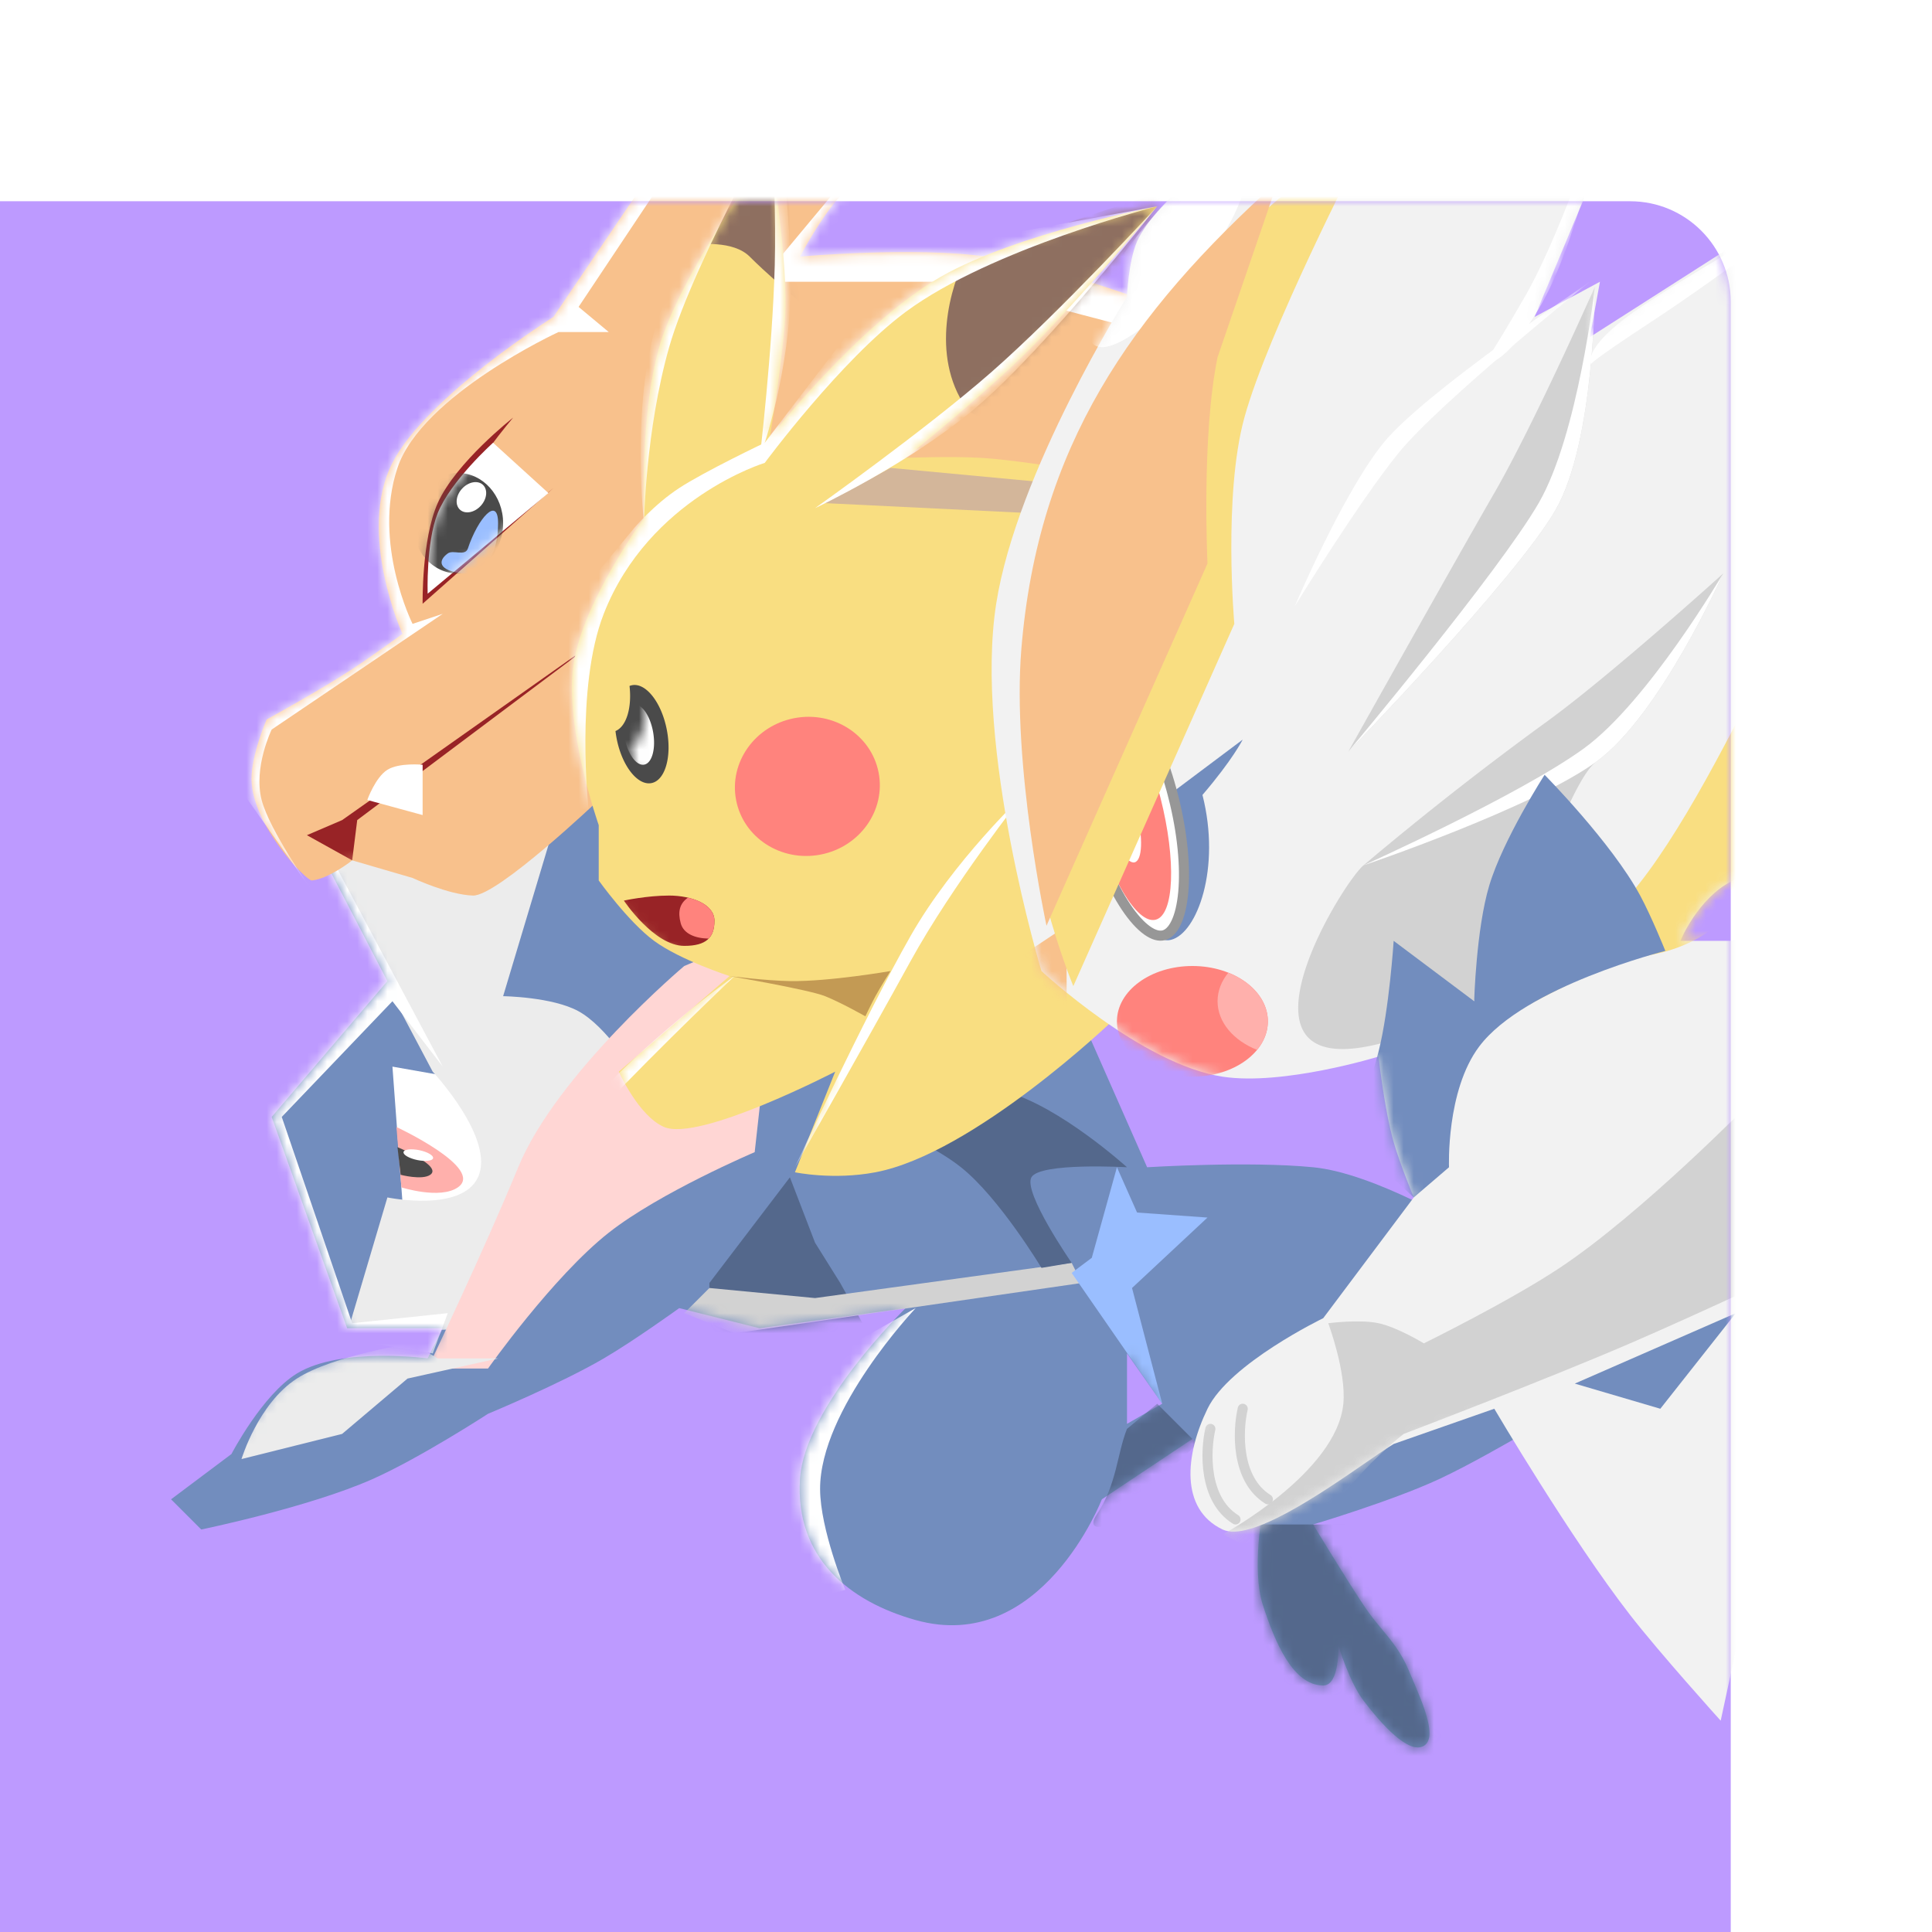 <svg xmlns="http://www.w3.org/2000/svg" width="192" height="192" fill="none">
  <rect width="100%" height="100%" x="172" y="20" fill="#BD9AFF" rx="10" transform="rotate(90 172 20)" />
  <mask id="a" width="100%" height="100%" maskUnits=" userSpaceOnUse" style="mask-type:alpha">
    <rect width="100%" height="100%" x="172" y="20" fill="#BD9AFF" rx="10" transform="rotate(90 172 20)" />
  </mask>
  <g mask="url(#a)">
    <path fill="#728DBE" fill-rule="evenodd"
      d="m32 85 6.5 12.5L27 111l7.5 21H44l-1.5 3s-8.643-1.171-13 1.5c-3.432 2.104-6.5 8-6.5 8l-6 4.5 3 3s10.673-2.197 17-5c4.717-2.089 11.5-6.5 11.5-6.5s7.203-2.987 11.5-5.5c3.038-1.777 7.5-5 7.5-5l8 2 14.5-2s-10.053 9.786-10.5 17c-.485 7.839 4.919 12.157 11.5 14 12.5 3.5 18.5-12 18.5-12l9-6 7 7s-1.143 5.971 0 9.5c1.203 3.715 3 8 6 8 1.668 0 1.5-4 1.5-4s1.073 3.621 2.5 5.5c1.771 2.333 4.5 5.392 6 4.5 1.36-.809-.028-4.053-1.161-6.704-.117-.273-.231-.539-.339-.796-.744-1.769-1.643-2.855-2.627-4.041-.598-.724-1.228-1.484-1.873-2.459-2.032-3.073-5-8-5-8s7.792-2.32 12.5-4.5c3.012-1.395 7.5-4 7.5-4l-5-21s-8.864-5.399-15-6c-6.413-.629-16.5 0-16.5 0l-7.5-17-39-30.5L32 85Zm80 49.5v7l3.5-2-3.5-5Z"
      clip-rule="evenodd" />
    <mask id="b" width="134" height="106" x="17" y="68" maskUnits="userSpaceOnUse" style="mask-type:alpha">
      <path fill="#C4C4C4" fill-rule="evenodd"
        d="m32 85 6.5 12.5L27 111l7.5 21H44l-1.5 3s-8.643-1.171-13 1.5c-3.432 2.104-6.5 8-6.5 8l-6 4.5 3 3s10.673-2.197 17-5c4.717-2.089 11.5-6.5 11.5-6.5s7.203-2.987 11.5-5.5c3.038-1.777 7.5-5 7.5-5l8 2 14.5-2s-10.053 9.786-10.5 17c-.485 7.839 4.919 12.157 11.5 14 12.5 3.5 18.5-12 18.5-12l9-6 7 7s-1.143 5.971 0 9.5c1.203 3.715 3 8 6 8 1.668 0 1.5-4 1.5-4s1.073 3.621 2.5 5.5c1.771 2.333 4.5 5.392 6 4.5 1.36-.809-.028-4.053-1.161-6.704-.117-.273-.231-.539-.339-.796-.744-1.769-1.643-2.855-2.627-4.041-.598-.724-1.228-1.484-1.873-2.459-2.032-3.073-5-8-5-8s7.792-2.32 12.5-4.5c3.012-1.395 7.5-4 7.5-4l-5-21s-8.864-5.399-15-6c-6.413-.629-16.5 0-16.5 0l-7.5-17-39-30.5L32 85Zm80 49.5v7l3.5-2-3.5-5Z"
        clip-rule="evenodd" />
    </mask>
    <g mask="url(#b)">
      <path fill="#fff" d="m39 106 1 13.5 10 2.5-2.5-14.5L39 106Z" />
      <path fill="#FFB0AC" d="m39.89 118-.49-6s8.827 4.118 6.1 6c-1.775 1.225-5.61 0-5.61 0Z" />
      <path fill="#4A4A4A" d="M39.817 116.75 39.5 114s4.51 1.888 3.257 2.75c-.816.562-2.94 0-2.94 0Z" />
      <path fill="#ECECEC"
        d="m38.5 119-4 13.5L48 132l15-25.5s-2.715-4.468-5.5-6C54.883 99.06 50 99 50 99l4.5-15L56 71.5 17.5 79l21 19 4.5 8.5s6.266 6.698 4.5 10.5c-1.64 3.528-9 2-9 2Z" />
      <g filter="url(#c)">
        <path fill="#FFD6D4"
          d="M51.5 115C55.347 105.658 68 95 68 95l9.5-4-2.5 22.5s-9.418 4.001-14.5 8c-5.543 4.362-12 13.5-12 13.5h-6s5.5-11.5 9-20Z" />
      </g>
      <path fill="#54688C" d="m78.5 117-8 10.5v7L86 132l-2.5-4.5-2.5-4-2.5-6.5Z" />
      <path fill="#D2D2D2" d="m70.5 128-2.5 2.5 5 2 34.5-5-1-2L81 129l-10.5-1Z" />
      <g filter="url(#d)">
        <path fill="#ECECEC"
          d="m39.5 137 9-2h-6l-2.5-1.5s-7.853 1.156-11.5 3.499C24.669 139.461 23 145 23 145l10-2.5 6.5-5.5Z" />
      </g>
      <path fill="#fff"
        d="M81.5 148c-.034-7.948 9.5-18 9.5-18l-11.5 6.5c-2.333 7.167-6.9 21.8-6.5 23 .4 1.2 7.5-.5 11-1.5 0 0-2.482-5.975-2.5-10ZM44 106 32 83.5 19 104c3.333 9.833 10.3 29.4 11.5 29 1.2-.4 8.833.833 12.5 1.5l1.5-4-9.5 1-7-20.5 11-11.5 5 6.5Z" />
      <path fill="#54688C"
        d="M100 108.5c5.331 1.456 12 7.5 12 7.5s-8.657-.5-9.5 1 4 8.5 4 8.5l-3 .5s-4.201-6.984-8-10c-4.24-3.367-12.5-6-12.5-6s10.57-3.256 17-1.5Zm9 42c2.001-3 2-6 3-8.5l3-2.5 4 4c-2.667 2.5-8.2 7.6-9 8-1 .5-1.832.248-1-1Zm15 1h12l15.5 23-18.5 3c-3.5-3.667-10.5-11.1-10.5-11.5 0-.4 1-9.833 1.5-14.5Z" />
      <ellipse cx="41.57" cy="114.794" fill="#fff" rx="1.5" ry=".5" transform="rotate(11.704 41.57 114.794)" />
      <path fill="#9ABEFF" d="m108.5 125 2.5-9 2 4.5 7 .5-7.5 7 3 11.5-9-13 2-1.5Z" />
    </g>
    <path fill="#F8C18C"
      d="M47 89c2.44.075 12.5-9.5 12.5-9.5l50 3.5 6-52.5s-10.462-4.006-17.5-5c-7.154-1.01-18.5 0-18.5 0s2.074-3.945 4-6c2.297-2.45 7-5 7-5l-25 1.5L55 31.5S42.358 39.427 39 46c-3.553 6.955 1 17 1 17s-3.007 2.193-5 3.5c-3.22 2.112-8.5 5-8.5 5s-1.552 3.585-1.5 6c.097 4.553 5.451 10.06 6 10 1.736-.188 4-2 4-2l6 1.75s3.56 1.675 6 1.75Z" />
    <mask id="e" width="92" height="75" x="24" y="14" maskUnits="userSpaceOnUse" style="mask-type:alpha">
      <path fill="#F8C18C"
        d="M47 89c2.44.075 12.5-9.5 12.5-9.5l50 3.5 6-52.5s-10.462-4.006-17.5-5c-7.154-1.01-18.5 0-18.5 0s2.074-3.945 4-6c2.297-2.45 7-5 7-5l-25 1.5L55 31.5S42.358 39.427 39 46c-3.553 6.955 1 17 1 17s-3.007 2.193-5 3.5c-3.22 2.112-8.5 5-8.5 5s-1.552 3.585-1.5 6c.097 4.553 5.451 10.06 6 10 1.736-.188 4-2 4-2l6 1.75s3.56 1.675 6 1.75Z" />
    </mask>
    <g mask="url(#e)">
      <path fill="#fff"
        d="m75.5 28 7.5-9 43 4-10 10.5L95 28H75.5Zm-18 2.5 8-12L36 22 16.5 68l14.498 20.497c-.108-.153-4.22-5.983-4.998-8.997-.835-3.236 1-7 1-7L44 61l-3 1s-4-8-1.5-15.5c2.411-7.234 16-13.5 16-13.5h5l-3-2.5Z" />
      <path fill="#982326" d="m35.5 81.5-.5 4-4.5-2.5 3.5-1.5 25.5-18-24 18Z" />
      <g filter="url(#f)">
        <path fill="#fff" d="M43 81v-5s-2.329-.231-3.5.5c-1.194.745-2 3-2 3L43 81Z" />
      </g>
      <path fill="#982326"
        d="M43.5 50C41.893 53.607 42 60 42 60l13-11.5-12 10s.766-5.025 2-8c1.618-3.902 6-9 6-9s-5.699 4.456-7.5 8.5Z" />
      <path fill="#fff" d="m49 44 5.5 5-12 10s-.172-5.078 1-8c1.294-3.227 5.5-7 5.5-7Z" />
    </g>
    <mask id="g" width="13" height="15" x="42" y="44" maskUnits="userSpaceOnUse" style="mask-type:alpha">
      <path fill="#fff" d="m49 44 5.5 5-12 10s-.172-5.078 1-8c1.294-3.227 5.5-7 5.5-7Z" />
    </mask>
    <g mask="url(#g)">
      <ellipse cx="45.5" cy="52" fill="#4A4A4A" rx="4.5" ry="5" />
      <path fill="#9ABEFF"
        d="M49.5 52c0 2.762-1.014 5-3.5 5-2.54-.318-2.457-1.31-1.5-2 .55-.398 1.724.328 2-.5 1-3.002 3-5.26 3-2.5Z" />
      <ellipse cx="1.261" cy="1.681" fill="#fff" rx="1.261" ry="1.681"
        transform="scale(1 -1) rotate(-42.557 -41.545 -82.395)" />
    </g>
    <path fill="#F9DE81"
      d="M97.5 45.5c3.143.189 8 1 8 1H122l-11.5 55s-13.753 13.153-23.5 15c-4.22.8-8 0-8 0l4-10s-13.5 7-17 5.5c-2.55-1.093-4.5-5.5-4.5-5.5l11-9.5s-4.897-1.584-7.5-3.5c-2.56-1.884-5.5-6-5.5-6V82s-3.434-9.745-2.5-16c.929-6.219 7-14.5 7-14.5s-.533-11.689 2-18.5c2.777-7.468 10.5-18 10.5-18s1.949 10.963 1.5 17c-.336 4.517-1.5 11.5-1.5 11.5s8.848-11.343 17-16c7.569-4.324 21.5-7 21.5-7s-8.106 9.862-14 15.5c-4.102 3.923-11 9.5-11 9.5s4.576-.175 7.5 0Z" />
    <mask id="h" width="66" height="102" x="56" y="15" maskUnits="userSpaceOnUse" style="mask-type:alpha">
      <path fill="#F9DE81"
        d="M97.5 45.5c3.143.189 8 1 8 1H122l-11.5 55s-13.753 13.153-23.5 15c-4.22.8-8 0-8 0l4-10s-13.5 7-17 5.5c-2.55-1.093-4.5-5.5-4.5-5.5l11-9.5s-4.897-1.584-7.5-3.5c-2.56-1.884-5.5-6-5.5-6V82s-3.434-9.745-2.5-16c.929-6.219 7-14.5 7-14.5s-.533-11.689 2-18.5c2.777-7.468 10.5-18 10.5-18s1.949 10.963 1.5 17c-.336 4.517-1.5 11.5-1.5 11.5s8.848-11.343 17-16c7.569-4.324 21.5-7 21.5-7s-8.106 9.862-14 15.5c-4.102 3.923-11 9.5-11 9.5s4.576-.175 7.5 0Z" />
    </mask>
    <g mask="url(#h)">
      <path fill="#D3B69A" d="m104.5 48-16-1.5L82 50l20.5 1 2-3Z" />
      <path fill="#8E6F60"
        d="M96 40.5c-3.6-5.2-1.5-12.167 0-15l30-10c-8.5 10.5-26.4 30.2-30 25Zm-21.5-15c-1.6-1.6-5-1.333-6.5-1l-1.5-2 16-10-3 17.5c-1-.833-3.4-2.9-5-4.5Z" />
      <path fill="#fff"
        d="m42 78 21-25.5s1.962-2.34 4.5-4C70.038 46.84 76 44 76 44l14.5-19 24.5-4.5S98.504 24.69 90 31c-6.435 4.775-14 15-14 15s-11.5 3.5-16 15c-2.868 7.33-1.5 19.5-1.5 19.5L42 78Z" />
      <path fill="#fff"
        d="M98.5 37C92.008 42.688 81 50.5 81 50.5s9.466-4.448 16-10c7.204-6.121 18-20 18-20S105.354 30.995 98.5 37ZM76.996 26.317C76.764 34.945 75.5 45.5 75.5 45.5s2.686-7.14 3.047-15.706C78.944 20.35 76.085 3 76.085 3s1.155 14.207.91 23.317ZM90.5 95.5c4.158-7.564 11.198-16.5 11.198-16.5S94.744 85.55 90.5 93c-4.68 8.214-11.5 23-11.5 23s7.11-12.515 11.5-20.5Zm-30.683 14.629C65.754 103.864 73 97 73 97s-6.56 4.577-12.55 10.711c-6.606 6.762-16.946 19.341-16.946 19.341s10.045-10.308 16.313-16.923Z" />
      <path fill="#fff"
        d="M66.5 34.5C64.138 42.802 64 52 64 52s-1.22-10.719 1-19c2.448-9.131 14.112-25 14.112-25S68.993 25.734 66.5 34.5Z" />
      <ellipse cx="80.236" cy="78.151" fill="#FF837D" rx="7.212" ry="6.903" transform="rotate(-10.99 80.236 78.151)" />
      <path fill="#982326" d="M71 91.5c0 1.657-.79 2.5-3 2.5-3 0-6-4.5-6-4.5s2.29-.5 4.5-.5 4.5.843 4.5 2.5Z" />
      <path fill="#FF837D"
        d="M68.367 89.207c-.846.596-1.018 1.426-.72 2.537.281 1.05 1.423 1.506 2.778 1.534.404-.415.575-1.01.575-1.779 0-1.18-1.164-1.948-2.633-2.292Z" />
      <path fill="#C39A54"
        d="M78.5 97.5c3.924.058 10-1 10-1S87.543 98 87 99c-.416.768-1 2-1 2s-2.38-1.347-4-2-9.5-2-9.5-2 3.649.465 6 .5Z" />
      <g filter="url(#i)">
        <path fill="#4A4A4A"
          d="M62.666 74.149c.03.265.073.535.127.808.538 2.685 2.084 4.64 3.454 4.365 1.37-.274 2.046-2.673 1.508-5.358-.537-2.686-2.083-4.64-3.453-4.366a1.23 1.23 0 0 0-.24.072c.248 2.186-.319 4.04-1.395 4.479Z" />
      </g>
    </g>
    <mask id="j" width="6" height="11" x="62" y="69" maskUnits="userSpaceOnUse" style="mask-type:alpha">
      <path fill="#4A4A4A"
        d="M62.666 74.149c.03.265.073.535.127.808.538 2.685 2.084 4.64 3.454 4.365 1.37-.274 2.046-2.673 1.508-5.358-.537-2.686-2.083-4.64-3.453-4.366a1.23 1.23 0 0 0-.24.072c.248 2.186-.319 4.04-1.395 4.479Z" />
    </mask>
    <g mask="url(#j)">
      <path fill="#fff"
        d="M62 72.809a6.4 6.4 0 0 0 .072.496c.306 1.648 1.185 2.847 1.965 2.68.78-.169 1.164-1.641.858-3.29-.306-1.648-1.185-2.847-1.965-2.68a.72.72 0 0 0-.136.045c.141 1.342-.181 2.48-.794 2.749Z" />
    </g>
    <path fill="#F2F2F2" fill-rule="evenodd"
      d="m152.5 31.5 5.22-12.5H117s-3.003 2.707-4 5c-.87 2.002-1 5.5-1 5.5S101.045 46.885 99 60c-2.23 14.306 4.5 36.5 4.5 36.5s9.955 9.274 18 10.5c6.034.92 15.5-2 15.5-2s.574 5.259 1.5 8.5c.628 2.197 2 5.5 2 5.5l-9 12s-9.317 4.5-11.5 9c-2.216 4.568-2.761 9.964 1.5 12 2.712 1.296 9.866-3.635 14.271-6.673 1.132-.779 2.082-1.434 2.729-1.827l10-3.5s7.62 12.93 13.5 20.5c2.975 3.83 9 10.5 9 10.5l18-83.5-11.629-66.385L158 33.5l1-5.5-6.5 3.5Zm14.5 62c.833-2 3.4-6.1 7-6.5 3.6-.4 3.833 3.166 3.5 5l-5.5 1.5h-5Z"
      clip-rule="evenodd" />
    <mask id="k" width="91" height="153" x="98" y="19" maskUnits="userSpaceOnUse" style="mask-type:alpha">
      <path fill="#F2F2F2" fill-rule="evenodd"
        d="m152.5 31.5 4.911-12.5H117s-3.003 2.707-4 5c-.87 2.002-1 5.5-1 5.5S101.045 46.885 99 60c-2.23 14.306 4.5 36.5 4.5 36.5s9.955 9.274 18 10.5c6.034.92 15.5-2 15.5-2s.574 5.259 1.5 8.5c.628 2.197 2 5.5 2 5.5l-9 12s-9.317 4.5-11.5 9c-2.216 4.568-2.761 9.964 1.5 12 2.712 1.296 9.866-3.635 14.271-6.673h.001l.001-.001c1.131-.779 2.08-1.434 2.727-1.826l10-3.5s7.62 12.93 13.5 20.5c2.975 3.83 9.5 11.5 9.5 11.5L189 87.5l-11.712-66.858L158 33.5l1-5.5-6.5 3.5Zm24.756-11.038L167.75 19H177l.256 1.462ZM167 93.5c.833-2 3.4-6.1 7-6.5 3.6-.4 3.833 3.166 3.5 5l-5.5 1.5h-5Z"
        clip-rule="evenodd" />
    </mask>
    <g mask="url(#k)">
      <ellipse cx="118.5" cy="101.5" fill="#FF837D" rx="7.5" ry="5.5" />
      <path fill="#FFB0AC" fill-rule="evenodd"
        d="M124.927 104.338c-2.339-.931-3.927-2.748-3.927-4.837 0-1.038.392-2.009 1.073-2.837 2.339.931 3.927 2.748 3.927 4.837 0 1.038-.392 2.008-1.073 2.837Z"
        clip-rule="evenodd" />
      <path fill="#728DBE"
        d="M119.5 79c1.854 7.296-.534 13.74-3.114 14.396-2.581.656-1.032-5.1-2.886-12.396l10-7.5s-1 2-4 5.5Z" />
      <path fill="#fff" stroke="#979797"
        d="M116.599 79.159c.917 3.607 1.223 6.984.991 9.52-.116 1.27-.364 2.3-.718 3.037-.356.74-.782 1.118-1.228 1.232-.445.113-1.001-.016-1.666-.497-.663-.479-1.373-1.265-2.082-2.326-1.414-2.117-2.756-5.23-3.673-8.838-.917-3.607-1.223-6.984-.992-9.52.117-1.27.365-2.3.719-3.036.356-.74.782-1.12 1.227-1.233.446-.113 1.001.016 1.667.497.663.479 1.373 1.265 2.082 2.326 1.413 2.117 2.756 5.23 3.673 8.838Z" />
      <ellipse cx="111.98" cy="80.126" fill="#FF837D" rx="3.452" ry="11.633"
        transform="rotate(-14.258 111.98 80.126)" />
      <ellipse cx="116.012" cy="25.207" fill="#fff" rx="3.452" ry="11.633" transform="rotate(39.07 116.012 25.207)" />
      <path fill="#fff"
        d="M139 45c-4.049 4.988-10.319 15.238-10.319 15.238s4.77-11.25 8.819-16.238c4.049-4.988 20.5-16 20.5-16s-14.951 12.012-19 17Z" />
      <path fill="#D2D2D2"
        d="M148.5 49c3.936-6.818 10-20.5 10-20.5s.014 15.383-3.923 22.201C150.641 57.52 134 74.681 134 74.681S144.564 55.817 148.5 49Zm5.279 22.673C160.144 67.041 171.24 57 171.24 57s-6.233 14.064-12.598 18.696C155.204 78.198 149.728 98.95 144.5 101c-26.5 11.998-11.5-12.893-9-15.001a320.531 320.531 0 0 1 18.279-14.326Z" />
      <path fill="#fff"
        d="M157.419 74.368C163.784 69.735 171.24 57 171.24 57s-6.233 14.064-12.598 18.697C152.277 80.33 135.5 86 135.5 86s15.553-7 21.919-11.632Zm-4.5-24.385C156.856 43.166 158.5 28.5 158.5 28.5s.014 15.383-3.923 22.201C150.641 57.52 134 74.681 134 74.681s14.983-17.88 18.919-24.698Zm-1.378-20.499C155.477 22.666 160 8.5 160 8.5s-2.865 14.883-6.801 21.7c-3.936 6.819-5.699 5.8-5.699 5.8s.105.3 4.041-6.517Z" />
      <path fill="#fff"
        d="M164.395 31.783C170.979 27.467 181.5 19.5 181.5 19.5s-11.332 6.353-17.916 10.669c-6.584 4.315-5.467 6.018-5.467 6.018s-.307-.088 6.278-4.404Z" />
      <ellipse cx="1.43" cy="4.82" fill="#fff" rx="1.43" ry="4.82"
        transform="scale(-1 1) rotate(14.258 -359.718 -408.84)" />
      <path fill="#F8C18C" d="M106 100v-8l-6 4 6 4Z" />
      <g filter="url(#l)">
        <path fill="#F9DE81"
          d="m119.665 61-16 36S98.054 83.521 99 72c1.648-20.067 17.5-54 33-57.5 0 0-9 17.5-11.335 26-2.124 7.729-1 20.5-1 20.5Z" />
      </g>
      <path fill="#F9DE81"
        d="m160 91-12.684 11.481s10.898-6.624 16.184-7.48c15.437-2.5 12.926-20.779 11.5-28-4.553 9.129-10.063 19.55-15 23.999Z" />
      <g filter="url(#m)">
        <path fill="#F8C18C"
          d="m117 55-16 36s-3.446-15.979-2.5-27.5c1.648-20.067 10.817-33.267 25.5-46.5l-6 17.5c-1.62 7.85-1 20.5-1 20.5Z" />
      </g>
      <path fill="#728DBE"
        d="m134 113 6.5 6 3.5-3s-.304-7.605 3-12c4.516-6.006 18.5-9.5 18.5-9.5s-1.379-3.424-2.5-5.5c-2.84-5.26-9.5-12-9.5-12s-4.119 6.4-5.5 11c-1.303 4.338-1.5 11.5-1.5 11.5l-8-6s-.436 6.797-1.5 11c-.864 3.412-3 8.5-3 8.5Z" />
      <path fill="#D2D2D2"
        d="M155 126c8.187-5.436 19-16.5 19-16.5l4.5 16.5s-10 4.699-16.5 7.5c-8.691 3.745-22.5 9-22.5 9-5.928 4.688-10.397 11.816-11.085 13.913.292.287.355.497.085.587-.207.069-.229-.149-.085-.587-1.005-.987-4.72-2.88-6.915-3.913 0 0 11.335-6.123 12-13 .306-3.164-1.5-8-1.5-8s3.091-.408 5 0c1.881.402 4.5 2 4.5 2s8.476-4.164 13.5-7.5Z" />
      <path fill="#728DBE" d="m156.5 137.5 16-7-7.5 9.5-8.5-2.5Z" />
      <path stroke="#D2D2D2" stroke-linecap="round" d="M123.5 140c-.5 2.167-.7 7 2.5 9m-5.714-7c-.5 2.167-.7 7 2.5 9" />
    </g>
  </g>
  <defs>
    <filter id="c" width="35" height="44" x="42.5" y="91" color-interpolation-filters="sRGB"
      filterUnits="userSpaceOnUse">
      <feFlood flood-opacity="0" result="BackgroundImageFix" />
      <feBlend in="SourceGraphic" in2="BackgroundImageFix" result="shape" />
      <feColorMatrix in="SourceAlpha" result="hardAlpha" values="0 0 0 0 0 0 0 0 0 0 0 0 0 0 0 0 0 0 127 0" />
      <feOffset dy="1" />
      <feComposite in2="hardAlpha" k2="-1" k3="1" operator="arithmetic" />
      <feColorMatrix values="0 0 0 0 1 0 0 0 0 1 0 0 0 0 1 0 0 0 1 0" />
      <feBlend in2="shape" result="effect1_innerShadow_1024_2" />
    </filter>
    <filter id="d" width="25.5" height="11.5" x="23" y="133.5" color-interpolation-filters="sRGB"
      filterUnits="userSpaceOnUse">
      <feFlood flood-opacity="0" result="BackgroundImageFix" />
      <feBlend in="SourceGraphic" in2="BackgroundImageFix" result="shape" />
      <feColorMatrix in="SourceAlpha" result="hardAlpha" values="0 0 0 0 0 0 0 0 0 0 0 0 0 0 0 0 0 0 127 0" />
      <feOffset dx="1" />
      <feComposite in2="hardAlpha" k2="-1" k3="1" operator="arithmetic" />
      <feColorMatrix values="0 0 0 0 1 0 0 0 0 1 0 0 0 0 1 0 0 0 1 0" />
      <feBlend in2="shape" result="effect1_innerShadow_1024_2" />
    </filter>
    <filter id="f" width="5.5" height="5.035" x="37.5" y="75.965" color-interpolation-filters="sRGB"
      filterUnits="userSpaceOnUse">
      <feFlood flood-opacity="0" result="BackgroundImageFix" />
      <feBlend in="SourceGraphic" in2="BackgroundImageFix" result="shape" />
      <feColorMatrix in="SourceAlpha" result="hardAlpha" values="0 0 0 0 0 0 0 0 0 0 0 0 0 0 0 0 0 0 127 0" />
      <feOffset dx="-1" />
      <feComposite in2="hardAlpha" k2="-1" k3="1" operator="arithmetic" />
      <feColorMatrix values="0 0 0 0 0.824 0 0 0 0 0.824 0 0 0 0 0.824 0 0 0 1 0" />
      <feBlend in2="shape" result="effect1_innerShadow_1024_2" />
    </filter>
    <filter id="i" width="6.273" height="10.775" x="61.666" y="68.572" color-interpolation-filters="sRGB"
      filterUnits="userSpaceOnUse">
      <feFlood flood-opacity="0" result="BackgroundImageFix" />
      <feBlend in="SourceGraphic" in2="BackgroundImageFix" result="shape" />
      <feColorMatrix in="SourceAlpha" result="hardAlpha" values="0 0 0 0 0 0 0 0 0 0 0 0 0 0 0 0 0 0 127 0" />
      <feOffset dx="-1.5" dy="-1.5" />
      <feGaussianBlur stdDeviation=".5" />
      <feComposite in2="hardAlpha" k2="-1" k3="1" operator="arithmetic" />
      <feColorMatrix values="0 0 0 0 0.765 0 0 0 0 0.604 0 0 0 0 0.329 0 0 0 1 0" />
      <feBlend in2="shape" result="effect1_innerShadow_1024_2" />
    </filter>
    <filter id="l" width="33.107" height="82.5" x="98.893" y="14.5" color-interpolation-filters="sRGB"
      filterUnits="userSpaceOnUse">
      <feFlood flood-opacity="0" result="BackgroundImageFix" />
      <feBlend in="SourceGraphic" in2="BackgroundImageFix" result="shape" />
      <feColorMatrix in="SourceAlpha" result="hardAlpha" values="0 0 0 0 0 0 0 0 0 0 0 0 0 0 0 0 0 0 127 0" />
      <feOffset dx="3" dy="1" />
      <feComposite in2="hardAlpha" k2="-1" k3="1" operator="arithmetic" />
      <feColorMatrix values="0 0 0 0 1 0 0 0 0 1 0 0 0 0 1 0 0 0 1 0" />
      <feBlend in2="shape" result="effect1_innerShadow_1024_2" />
    </filter>
    <filter id="m" width="25.665" height="74" x="98.335" y="17" color-interpolation-filters="sRGB"
      filterUnits="userSpaceOnUse">
      <feFlood flood-opacity="0" result="BackgroundImageFix" />
      <feBlend in="SourceGraphic" in2="BackgroundImageFix" result="shape" />
      <feColorMatrix in="SourceAlpha" result="hardAlpha" values="0 0 0 0 0 0 0 0 0 0 0 0 0 0 0 0 0 0 127 0" />
      <feOffset dx="3" dy="1" />
      <feComposite in2="hardAlpha" k2="-1" k3="1" operator="arithmetic" />
      <feColorMatrix values="0 0 0 0 1 0 0 0 0 1 0 0 0 0 1 0 0 0 1 0" />
      <feBlend in2="shape" result="effect1_innerShadow_1024_2" />
    </filter>
  </defs>
</svg>
